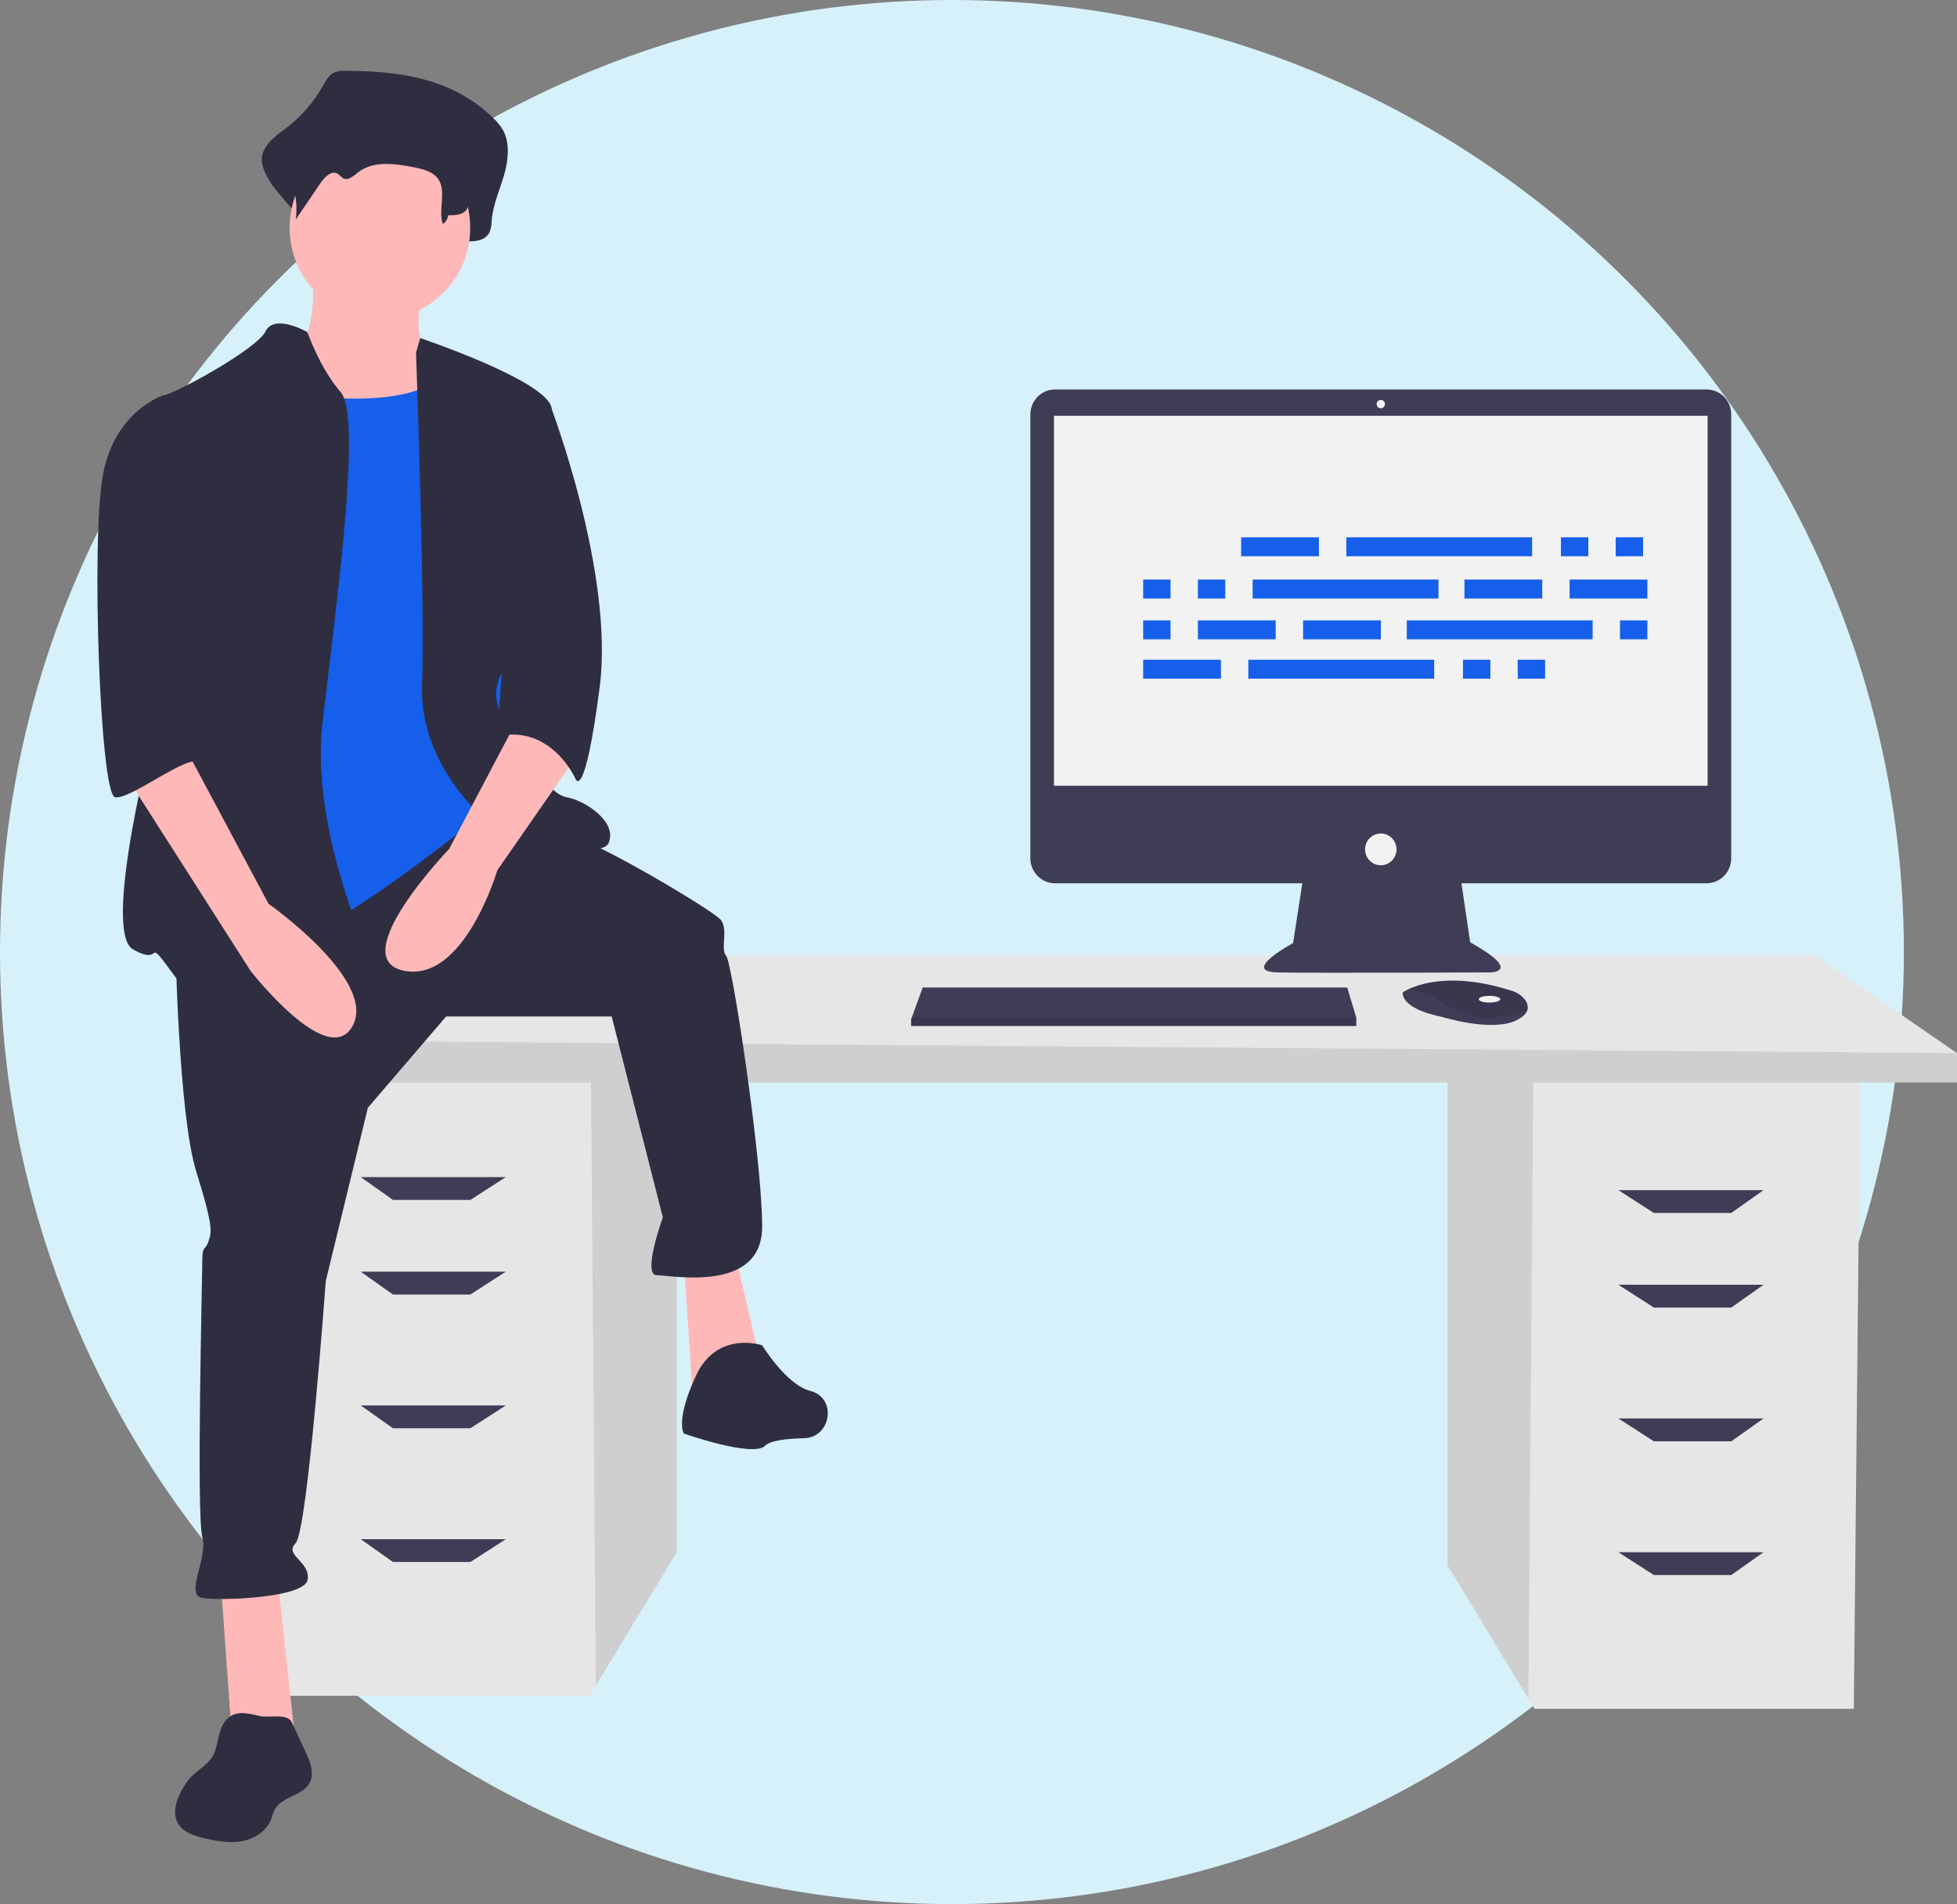 <svg width="221" height="215" viewBox="0 0 221 215" fill="none" xmlns="http://www.w3.org/2000/svg">
<rect x="0" y="0" width="221" height="215" fill="#808080" stroke="none"/>
<circle cx="107.5" cy="107.5" r="107.5" fill="#D6F1F9"/>
<g clip-path="url(#clip0)">
<path d="M163.461 121.492V176.741L172.598 191.801L173.294 192.947H209.346L210.075 121.492H163.461Z" fill="#E6E6E6"/>
<path opacity="0.1" d="M163.461 121.492V176.741L172.598 191.801L173.159 121.492H163.461Z" fill="black"/>
<path d="M76.424 120.018V175.267L67.287 190.328L66.592 191.473H30.539L29.81 120.018H76.424Z" fill="#E6E6E6"/>
<path opacity="0.1" d="M76.424 120.018V175.267L67.287 190.328L66.726 120.018H76.424Z" fill="black"/>
<path d="M221 118.914V122.228H25.076V117.44L43.285 107.864H204.977L221 118.914Z" fill="#E6E6E6"/>
<path opacity="0.1" d="M221 118.914V122.228H25.076V117.44L221 118.914Z" fill="black"/>
<path d="M53.117 135.488H44.377L40.735 132.91H57.123L53.117 135.488Z" fill="#3F3D56"/>
<path d="M53.117 146.17H44.377L40.735 143.591H57.123L53.117 146.17Z" fill="#3F3D56"/>
<path d="M53.117 161.271H44.377L40.735 158.693H57.123L53.117 161.271Z" fill="#3F3D56"/>
<path d="M53.117 176.372H44.377L40.735 173.794H57.123L53.117 176.372Z" fill="#3F3D56"/>
<path d="M186.768 136.961H195.508L199.15 134.383H182.762L186.768 136.961Z" fill="#3F3D56"/>
<path d="M186.768 147.643H195.508L199.15 145.065H182.762L186.768 147.643Z" fill="#3F3D56"/>
<path d="M186.768 162.744H195.508L199.15 160.166H182.762L186.768 162.744Z" fill="#3F3D56"/>
<path d="M186.768 177.846H195.508L199.15 175.267H182.762L186.768 177.846Z" fill="#3F3D56"/>
<path d="M192.72 43.974H119.14C118.775 43.974 118.413 44.047 118.075 44.188C117.738 44.33 117.431 44.537 117.172 44.798C116.914 45.06 116.709 45.37 116.569 45.712C116.429 46.053 116.357 46.419 116.357 46.789V96.919C116.357 97.289 116.429 97.655 116.569 97.996C116.709 98.338 116.914 98.648 117.172 98.909C117.431 99.171 117.738 99.378 118.075 99.519C118.413 99.661 118.775 99.734 119.14 99.734H147.072L146.025 106.491C146.025 106.491 140.045 109.704 144.25 109.799C148.455 109.893 168.264 109.799 168.264 109.799C168.264 109.799 172.095 109.799 166.022 106.396L165.037 99.734H192.72C193.085 99.734 193.447 99.661 193.785 99.519C194.122 99.378 194.429 99.171 194.688 98.909C194.946 98.648 195.151 98.338 195.291 97.996C195.431 97.655 195.503 97.289 195.502 96.919V46.789C195.503 46.419 195.431 46.053 195.291 45.712C195.151 45.37 194.946 45.06 194.688 44.798C194.429 44.537 194.122 44.33 193.785 44.188C193.447 44.047 193.085 43.974 192.72 43.974Z" fill="#3F3D56"/>
<path d="M192.839 46.951H119.021V88.723H192.839V46.951Z" fill="#F2F2F2"/>
<path d="M155.93 46.101C156.188 46.101 156.397 45.889 156.397 45.628C156.397 45.367 156.188 45.156 155.93 45.156C155.672 45.156 155.463 45.367 155.463 45.628C155.463 45.889 155.672 46.101 155.93 46.101Z" fill="#F2F2F2"/>
<path d="M155.93 97.702C156.911 97.702 157.705 96.898 157.705 95.906C157.705 94.914 156.911 94.11 155.93 94.11C154.949 94.11 154.155 94.914 154.155 95.906C154.155 96.898 154.949 97.702 155.93 97.702Z" fill="#F2F2F2"/>
<path d="M153.163 114.902V115.847H102.892V115.091L102.961 114.902L104.2 111.5H152.136L153.163 114.902Z" fill="#3F3D56"/>
<path d="M172.51 113.977C172.418 114.373 172.072 114.79 171.291 115.186C168.488 116.603 162.788 114.807 162.788 114.807C162.788 114.807 158.396 114.051 158.396 112.067C158.519 111.981 158.648 111.904 158.781 111.835C159.96 111.205 163.867 109.648 170.796 111.901C171.307 112.063 171.763 112.365 172.113 112.774C172.269 112.929 172.386 113.118 172.454 113.327C172.523 113.536 172.542 113.759 172.51 113.977Z" fill="#3F3D56"/>
<path opacity="0.1" d="M172.51 113.977C169.078 115.306 166.02 115.406 162.881 113.201C161.694 112.313 160.257 111.835 158.781 111.835C159.96 111.205 163.867 109.648 170.796 111.901C171.307 112.063 171.763 112.365 172.113 112.774C172.269 112.929 172.386 113.118 172.454 113.327C172.523 113.536 172.542 113.759 172.51 113.977Z" fill="black"/>
<path d="M168.207 113.201C168.878 113.201 169.422 113.032 169.422 112.823C169.422 112.614 168.878 112.445 168.207 112.445C167.537 112.445 166.993 112.614 166.993 112.823C166.993 113.032 167.537 113.201 168.207 113.201Z" fill="#F2F2F2"/>
<path opacity="0.1" d="M153.163 114.902V115.847H102.892V115.091L102.961 114.902H153.163Z" fill="black"/>
<path d="M38.952 8C38.441 7.958 37.931 8.073 37.487 8.331C37.051 8.633 36.776 9.162 36.496 9.654C35.424 11.558 33.972 13.216 32.234 14.523C30.967 15.462 29.357 16.632 29.574 18.362C29.688 18.933 29.897 19.481 30.191 19.982C31.359 22.367 34.547 24.211 34.234 26.933C35.395 24.967 33.842 23.995 35.003 22.03C35.556 21.094 36.516 20.037 37.35 20.625C37.63 20.822 37.813 21.175 38.104 21.348C38.799 21.76 39.537 20.972 40.152 20.414C42.271 18.49 45.285 18.994 47.922 19.593C49.167 19.877 50.534 20.248 51.27 21.451C52.238 23.034 50.351 24.742 49.874 26.532C49.835 26.684 49.833 26.844 49.869 26.997C49.904 27.15 49.976 27.293 50.077 27.412C50.179 27.531 50.308 27.624 50.453 27.682C50.597 27.739 50.754 27.761 50.908 27.745C51.7 27.666 52.637 27.601 52.684 27.25C53.679 27.286 54.899 27.172 55.326 26.123C55.456 25.708 55.525 25.276 55.53 24.841C55.687 23.08 56.426 21.473 56.916 19.797C57.405 18.121 57.618 16.156 56.792 14.67C56.497 14.175 56.132 13.727 55.709 13.339C51.021 8.75 44.856 7.993 38.952 8Z" fill="#2F2E41"/>
<path d="M35.254 30.37C35.254 30.37 36.273 38.965 32.534 39.653C28.795 40.34 35.934 52.029 35.934 52.029L52.929 54.092L48.85 40.34C48.85 40.34 46.131 39.309 47.83 32.433C49.53 25.557 35.254 30.37 35.254 30.37Z" fill="#FFB8B8"/>
<path d="M24.887 178.026L26.246 196.935H33.384L31.345 178.026H24.887Z" fill="#FFB8B8"/>
<path d="M77.232 142.273L78.252 158.087L86.07 154.649L83.011 141.585L77.232 142.273Z" fill="#FFB8B8"/>
<path d="M19.788 105.831C19.788 105.831 20.128 125.771 22.167 132.303C24.207 138.835 23.867 139.178 23.527 140.21C23.187 141.241 22.847 140.554 22.847 142.273C22.847 143.991 22.167 171.151 22.847 173.557C23.527 175.964 20.808 180.089 22.847 180.433C24.887 180.777 34.404 180.433 34.744 178.37C35.084 176.307 32.025 175.62 33.384 174.245C34.744 172.869 36.783 144.679 36.783 144.679L41.542 125.083L50.38 114.77H69.075L74.853 137.46C74.853 137.46 72.474 143.991 74.173 143.991C75.873 143.991 86.07 146.054 86.07 138.491C86.07 130.928 82.671 108.582 81.991 107.894C81.311 107.206 82.331 104.8 81.311 103.769C80.291 102.737 68.395 95.518 63.976 94.143C59.557 92.767 53.358 91.131 53.358 91.131L19.788 105.831Z" fill="#2F2E41"/>
<path d="M86.07 151.899C86.07 151.899 80.971 150.18 78.592 155.336C76.213 160.493 77.232 161.868 77.232 161.868C77.232 161.868 85.05 164.619 86.41 163.243C87.001 162.645 88.88 162.437 90.813 162.393C93.758 162.327 94.542 158.113 91.76 157.132C91.677 157.102 91.593 157.077 91.508 157.055C88.789 156.368 86.07 151.899 86.07 151.899Z" fill="#2F2E41"/>
<path d="M42.902 36.043C48.533 36.043 53.099 31.425 53.099 25.729C53.099 20.033 48.533 15.416 42.902 15.416C37.27 15.416 32.704 20.033 32.704 25.729C32.704 31.425 37.27 36.043 42.902 36.043Z" fill="#FFB8B8"/>
<path d="M29.645 43.95C29.645 43.95 46.301 47.388 50.38 41.887C54.459 36.387 56.158 57.358 56.158 57.358L58.197 79.36L55.138 91.392C55.138 91.392 39.163 104.456 34.064 105.488C28.965 106.519 21.148 107.206 21.148 107.206C21.148 107.206 23.527 69.046 23.527 68.359C23.527 67.671 29.645 43.95 29.645 43.95Z" fill="#165FEA"/>
<path d="M34.711 37.502C34.711 37.502 31.005 35.355 29.985 37.418C28.965 39.481 19.448 44.638 18.428 44.638C17.409 44.638 20.468 73.172 19.108 76.609C17.748 80.047 11.29 105.144 15.029 107.206C18.768 109.269 16.049 105.144 19.788 110.301C23.527 115.457 41.882 115.457 42.902 113.395C43.921 111.332 34.744 95.862 36.443 81.422C38.143 66.984 40.862 47.044 38.483 44.294C36.103 41.543 34.711 37.502 34.711 37.502Z" fill="#2F2E41"/>
<path d="M46.98 39.825L47.454 38.176C47.454 38.176 61.597 42.919 62.276 46.013C62.956 49.107 62.616 70.765 60.237 72.484C57.858 74.203 54.459 76.953 56.838 81.079C59.217 85.204 61.937 89.673 63.976 90.017C66.015 90.361 69.754 92.767 68.735 95.174C67.715 97.58 55.478 93.111 55.478 93.111C55.478 93.111 47.32 86.923 47.66 77.297C48 67.671 46.98 39.825 46.98 39.825Z" fill="#2F2E41"/>
<path d="M58.877 80.391L50.719 95.862C50.719 95.862 38.823 108.238 45.621 109.613C52.419 110.988 56.158 98.268 56.158 98.268L64.996 85.548L58.877 80.391Z" fill="#FFB8B8"/>
<path d="M39.449 10.699C39.037 10.668 38.626 10.748 38.256 10.932C37.922 11.18 37.646 11.499 37.449 11.867C36.543 13.247 35.361 14.419 33.98 15.309C32.949 15.972 31.638 16.799 31.814 18.022C31.91 18.432 32.081 18.82 32.317 19.167C33.271 20.87 33.651 22.841 33.399 24.782L36.234 20.615C36.684 19.953 37.466 19.206 38.145 19.622C38.373 19.761 38.522 20.011 38.759 20.133C39.324 20.424 39.925 19.867 40.425 19.473C42.151 18.113 44.604 18.469 46.751 18.893C47.764 19.093 48.877 19.355 49.476 20.206C50.472 21.619 49.432 23.662 50.013 25.295C50.176 25.18 50.314 25.033 50.419 24.862C50.525 24.692 50.596 24.502 50.627 24.304C51.438 24.329 52.431 24.249 52.778 23.508C52.883 23.217 52.94 22.911 52.944 22.602C53.072 21.357 53.673 20.221 54.072 19.036C54.47 17.852 54.644 16.463 53.971 15.413C53.725 15.057 53.428 14.74 53.09 14.472C49.273 11.229 44.255 10.694 39.449 10.699Z" fill="#2F2E41"/>
<path d="M58.877 44.638L62.044 45.488C62.044 45.488 69.414 64.577 67.715 77.641C66.015 90.705 64.996 87.954 64.996 87.954C64.996 87.954 62.276 81.766 56.158 83.141L58.877 44.638Z" fill="#2F2E41"/>
<path d="M25.357 194.436C24.538 195.562 24.702 197.173 23.976 198.363C23.347 199.395 22.16 199.936 21.373 200.85C21.122 201.154 20.898 201.48 20.704 201.824C19.974 203.061 19.38 204.647 20.099 205.89C20.678 206.891 21.894 207.282 23.009 207.549C24.419 207.885 25.884 208.155 27.31 207.898C28.736 207.64 30.129 206.757 30.638 205.385C30.738 205.04 30.857 204.701 30.994 204.37C31.767 202.831 34.191 202.814 34.982 201.285C35.535 200.214 35.026 198.92 34.518 197.827L32.964 194.489C32.449 193.382 30.359 194.019 29.269 193.753C27.848 193.407 26.38 193.026 25.357 194.436Z" fill="#2F2E41"/>
<path d="M14.009 87.267L28.285 109.613C28.285 109.613 37.123 120.958 39.842 115.801C42.562 110.644 30.325 102.05 30.325 102.05L21.147 84.86L14.009 87.267Z" fill="#FFB8B8"/>
<path d="M21.148 45.325L18.428 44.638C18.428 44.638 12.99 46.356 11.63 53.576C10.27 60.795 11.29 89.673 12.99 90.017C14.689 90.361 21.384 84.989 22.455 86.128C23.527 87.267 20.128 81.422 21.148 78.328C22.167 75.234 21.148 45.325 21.148 45.325Z" fill="#2F2E41"/>
<path d="M148.943 60.67H140.158V62.81H148.943V60.67Z" fill="#165FEA"/>
<path d="M179.366 60.67H176.275V62.81H179.366V60.67Z" fill="#165FEA"/>
<path d="M185.549 60.67H182.457V62.81H185.549V60.67Z" fill="#165FEA"/>
<path d="M173.021 60.67H152.034V62.81H173.021V60.67Z" fill="#165FEA"/>
<path d="M137.88 74.492H129.095V76.632H137.88V74.492Z" fill="#165FEA"/>
<path d="M168.303 74.492H165.212V76.632H168.303V74.492Z" fill="#165FEA"/>
<path d="M174.486 74.492H171.394V76.632H174.486V74.492Z" fill="#165FEA"/>
<path d="M161.958 74.492H140.971V76.632H161.958V74.492Z" fill="#165FEA"/>
<path d="M174.16 65.442H165.375V67.582H174.16V65.442Z" fill="#165FEA"/>
<path d="M186.037 65.442H177.251V67.582H186.037V65.442Z" fill="#165FEA"/>
<path d="M132.186 65.442H129.095V67.582H132.186V65.442Z" fill="#165FEA"/>
<path d="M138.368 65.442H135.277V67.582H138.368V65.442Z" fill="#165FEA"/>
<path d="M162.446 65.442H141.459V67.582H162.446V65.442Z" fill="#165FEA"/>
<path d="M155.939 70.05H147.154V72.189H155.939V70.05Z" fill="#165FEA"/>
<path d="M144.062 70.05H135.277V72.189H144.062V70.05Z" fill="#165FEA"/>
<path d="M132.186 70.05H129.095V72.189H132.186V70.05Z" fill="#165FEA"/>
<path d="M186.037 70.05H182.945V72.189H186.037V70.05Z" fill="#165FEA"/>
<path d="M179.854 70.05H158.867V72.189H179.854V70.05Z" fill="#165FEA"/>
</g>
<defs>
<clipPath id="clip0">
<rect width="210" height="200" fill="white" transform="translate(11 8)"/>
</clipPath>
</defs>
</svg>
